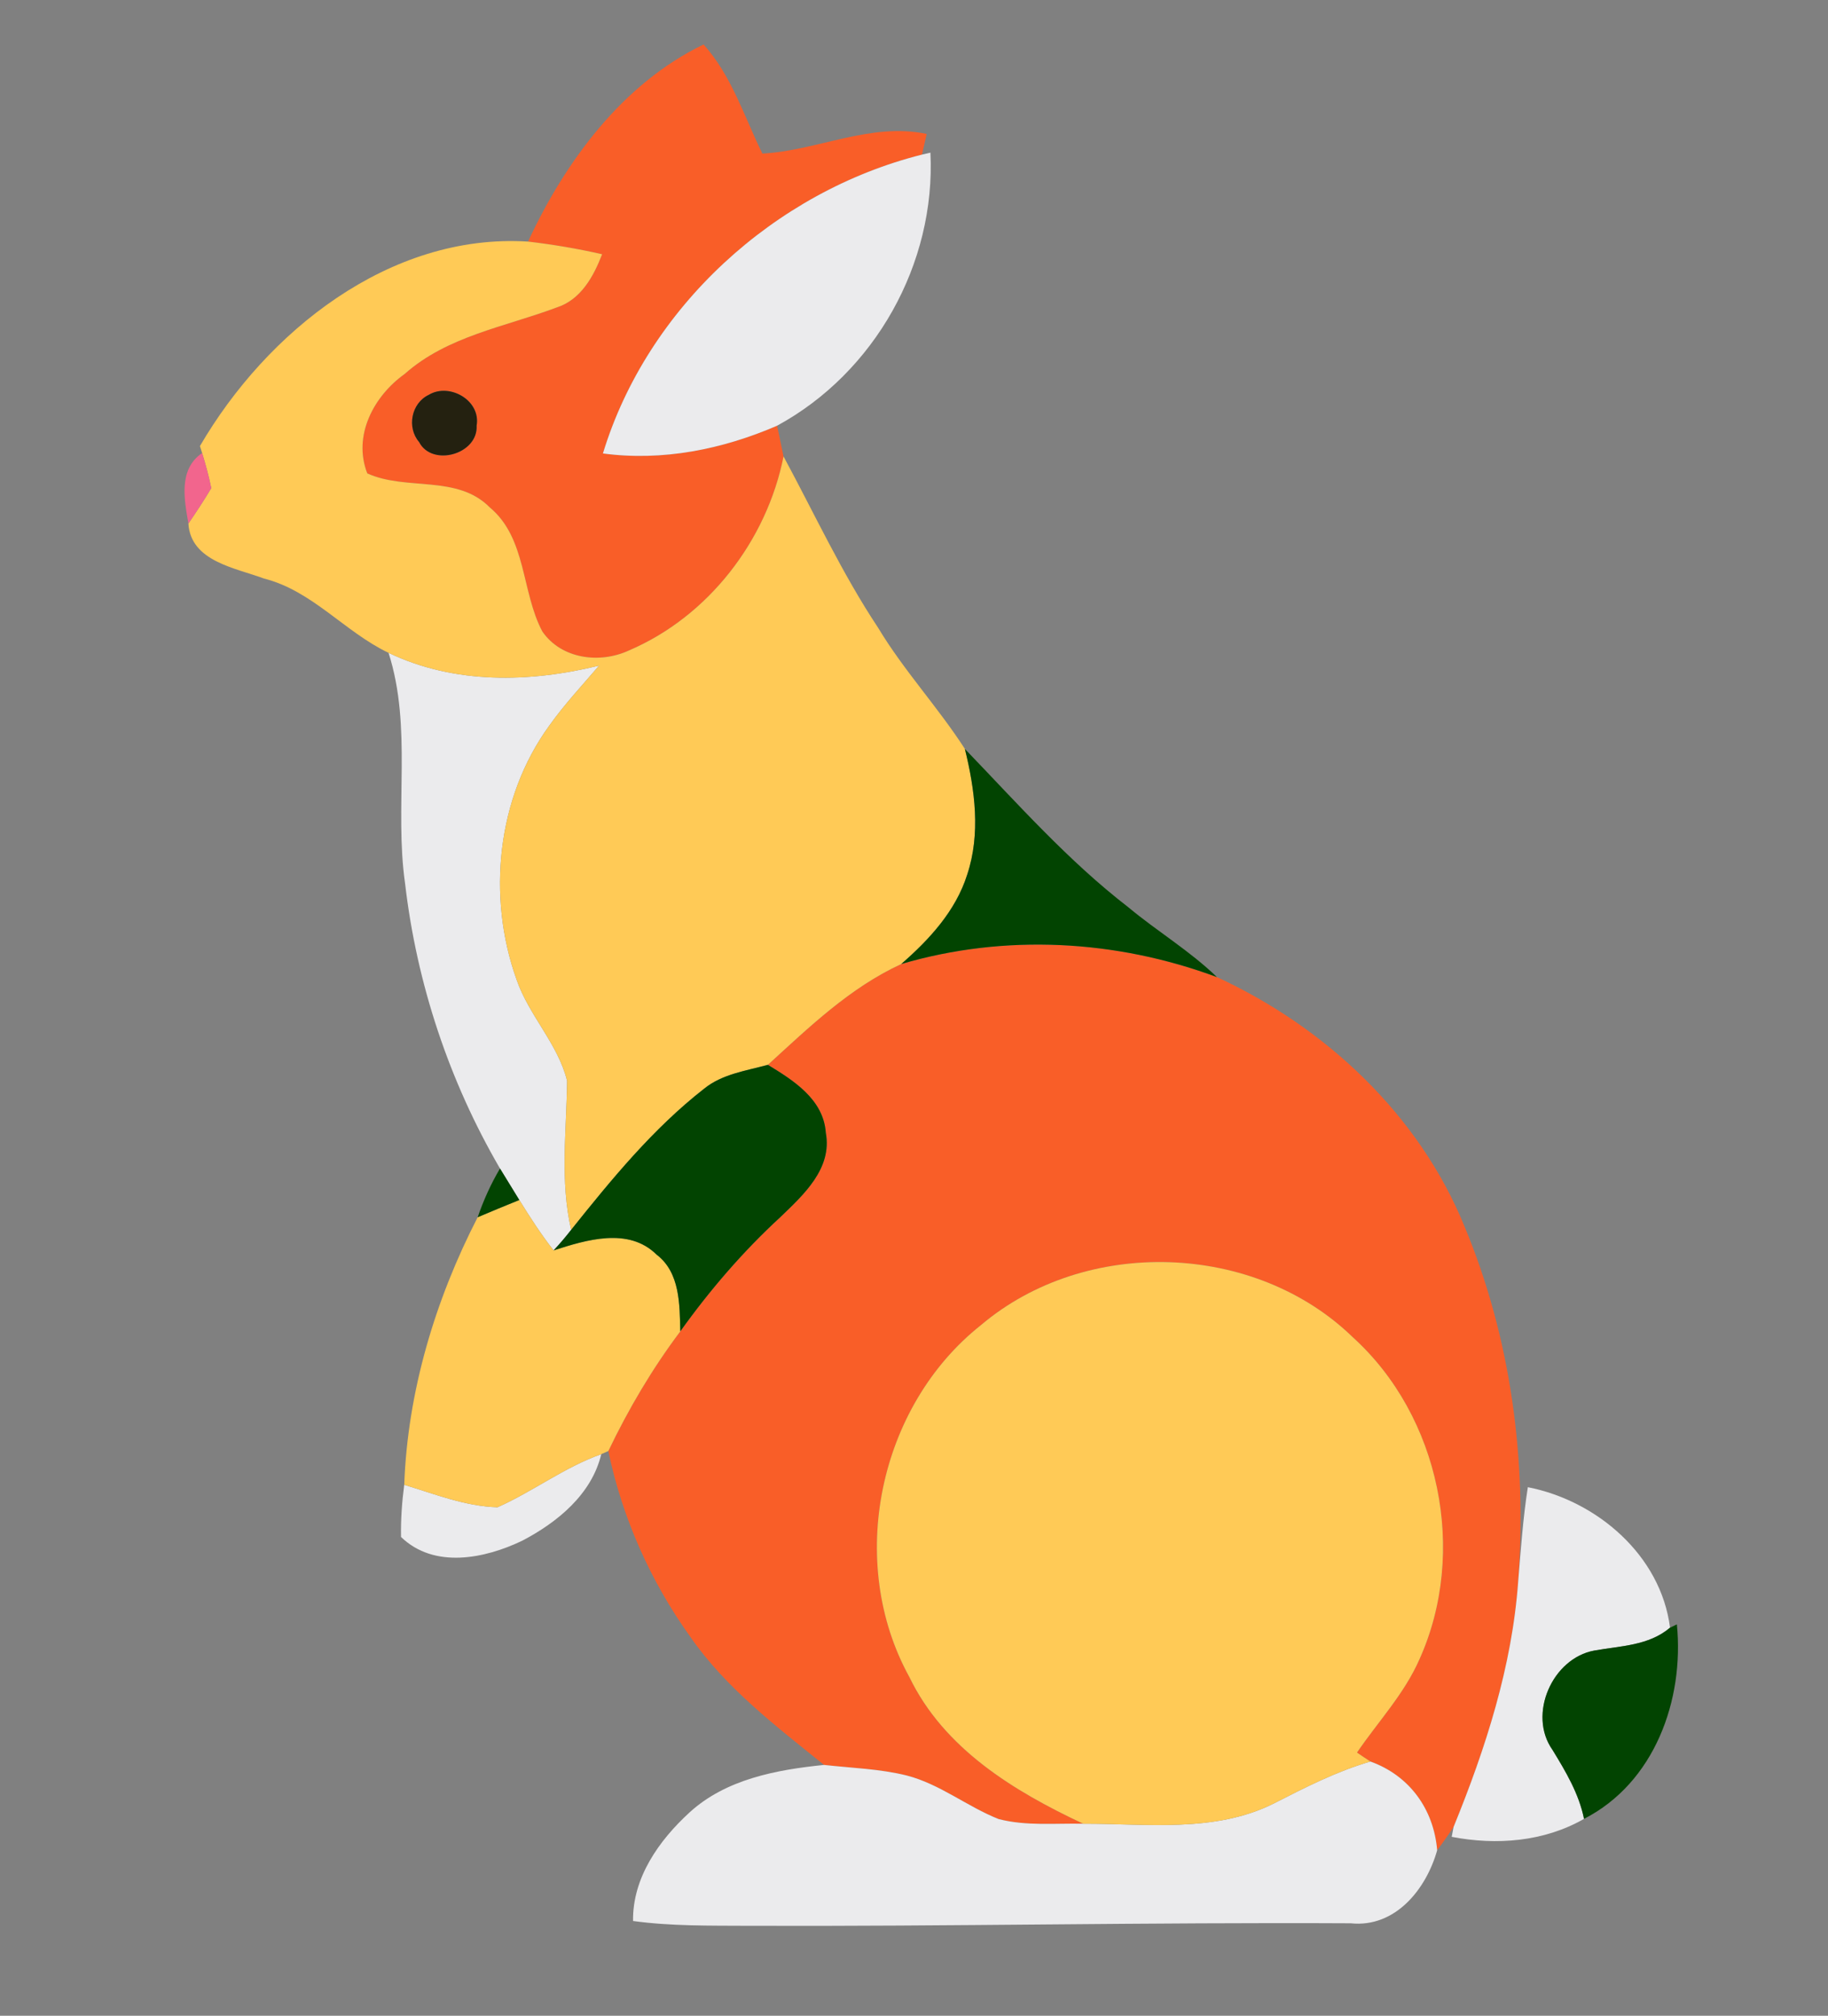 <?xml version="1.0" encoding="UTF-8" ?>
<!DOCTYPE svg PUBLIC "-//W3C//DTD SVG 1.1//EN" "http://www.w3.org/Graphics/SVG/1.1/DTD/svg11.dtd">
<svg width="176pt" height="194pt" viewBox="0 0 176 194" version="1.1" xmlns="http://www.w3.org/2000/svg">
<rect x="0" y="0" width="176" height="194" fill="#808080" stroke="none"/>
<g id="#f89ba4ff">
</g>
<g id="#f95e28ff">
<path fill="#f95e28" opacity="1.00" d=" M 50.84 23.25 C 54.42 15.54 59.94 8.04 67.74 4.28 C 70.45 7.29 71.65 11.22 73.40 14.78 C 78.66 14.51 83.79 11.75 89.22 12.89 C 89.11 13.39 88.88 14.38 88.77 14.88 C 74.58 18.44 62.33 29.59 58.05 43.64 C 63.78 44.41 69.55 43.25 74.82 40.97 C 74.97 41.71 75.28 43.19 75.44 43.93 C 73.82 52.04 68.20 59.33 60.56 62.60 C 57.76 63.90 54.06 63.44 52.22 60.78 C 50.18 56.96 50.72 51.80 47.15 48.83 C 44.01 45.65 39.12 47.27 35.36 45.56 C 33.95 41.92 35.98 38.12 38.96 35.99 C 43.07 32.34 48.62 31.46 53.60 29.59 C 55.93 28.84 57.15 26.60 57.97 24.47 C 55.61 23.93 53.23 23.53 50.84 23.25 M 41.28 38.00 C 39.59 38.80 39.15 41.15 40.35 42.54 C 41.60 44.96 46.04 43.73 45.89 40.96 C 46.31 38.51 43.25 36.81 41.28 38.00 Z" />
<path fill="#f95e28" opacity="1.00" d=" M 86.77 92.78 C 96.74 89.85 107.46 90.43 117.17 94.04 C 127.60 98.85 136.61 107.26 140.99 118.00 C 145.49 128.78 147.04 140.61 146.17 152.22 C 145.58 160.40 143.03 168.28 139.95 175.83 C 139.45 176.59 138.92 177.34 138.37 178.07 C 138.04 174.11 135.70 170.88 131.94 169.53 C 131.61 169.32 130.97 168.89 130.65 168.67 C 132.68 165.69 135.21 163.02 136.67 159.68 C 141.31 149.37 138.65 136.32 130.26 128.71 C 120.81 119.52 104.52 119.01 94.46 127.52 C 84.56 135.35 81.45 150.34 87.56 161.41 C 90.89 168.30 97.62 172.39 104.30 175.52 C 101.59 175.46 98.81 175.76 96.15 175.07 C 93.12 173.87 90.51 171.71 87.31 170.88 C 84.70 170.23 82.00 170.16 79.34 169.86 C 74.73 166.14 69.89 162.47 66.47 157.54 C 62.64 152.21 59.91 146.08 58.57 139.65 C 60.51 135.60 62.80 131.72 65.50 128.13 C 68.34 124.16 71.54 120.44 75.14 117.13 C 77.37 114.99 80.15 112.46 79.51 109.02 C 79.29 105.80 76.40 103.98 73.93 102.48 C 77.90 98.86 81.82 95.06 86.77 92.78 Z" />
</g>
<g id="#ebebedff">
<path fill="#ebebed" opacity="1.00" d=" M 58.05 43.64 C 62.33 29.59 74.58 18.44 88.77 14.88 L 89.58 14.69 C 90.11 25.39 84.21 35.87 74.82 40.97 C 69.55 43.25 63.78 44.41 58.05 43.64 Z" />
<path fill="#ebebed" opacity="1.00" d=" M 37.41 62.83 C 43.77 65.87 50.97 65.70 57.68 64.06 C 56.05 65.97 54.32 67.81 52.87 69.86 C 47.83 76.80 46.87 86.29 49.74 94.29 C 50.93 97.74 53.73 100.47 54.60 104.02 C 54.55 108.80 53.90 113.63 54.99 118.36 C 54.46 119.04 53.90 119.70 53.30 120.34 C 52.09 118.80 51.03 117.15 50.00 115.49 C 49.38 114.48 48.76 113.47 48.14 112.46 C 43.25 104.07 40.12 94.67 39.00 85.02 C 37.95 77.64 39.72 70.05 37.41 62.83 Z" />
<path fill="#ebebed" opacity="1.00" d=" M 47.90 145.06 C 51.32 143.54 54.34 141.21 57.89 139.95 C 56.97 143.82 53.65 146.52 50.28 148.28 C 46.68 150.01 41.80 151.01 38.61 147.92 C 38.58 146.24 38.70 144.56 38.92 142.90 C 41.86 143.79 44.79 144.97 47.90 145.06 Z" />
<path fill="#ebebed" opacity="1.00" d=" M 147.10 143.13 C 153.75 144.43 159.91 149.69 160.79 156.65 C 158.74 158.39 156.02 158.40 153.51 158.85 C 149.46 159.58 147.06 165.01 149.48 168.42 C 150.75 170.50 152.02 172.62 152.51 175.05 C 148.65 177.26 144.07 177.61 139.77 176.78 L 139.95 175.83 C 143.03 168.28 145.58 160.40 146.17 152.22 C 146.42 149.19 146.63 146.14 147.10 143.13 Z" />
<path fill="#ebebed" opacity="1.00" d=" M 66.39 174.43 C 69.89 171.23 74.77 170.32 79.34 169.86 C 82.00 170.16 84.70 170.23 87.31 170.88 C 90.51 171.71 93.12 173.87 96.15 175.07 C 98.81 175.76 101.59 175.46 104.30 175.52 C 110.41 175.50 116.93 176.41 122.60 173.59 C 125.63 172.04 128.66 170.49 131.94 169.53 C 135.70 170.88 138.04 174.11 138.37 178.07 C 137.32 181.81 134.34 185.55 130.05 185.10 C 110.70 185.00 91.36 185.41 72.01 185.34 C 68.32 185.32 64.61 185.38 60.95 184.88 C 60.89 180.72 63.45 177.12 66.39 174.43 Z" />
</g>
<g id="#ffca56ff">
<path fill="#ffca56" opacity="1.00" d=" M 19.25 42.93 C 25.66 31.93 37.50 22.42 50.84 23.25 C 53.23 23.53 55.61 23.93 57.97 24.47 C 57.15 26.60 55.93 28.84 53.60 29.59 C 48.62 31.46 43.07 32.34 38.96 35.99 C 35.98 38.12 33.95 41.92 35.36 45.56 C 39.12 47.27 44.01 45.65 47.15 48.83 C 50.72 51.80 50.18 56.96 52.22 60.78 C 54.06 63.44 57.76 63.90 60.56 62.60 C 68.20 59.33 73.82 52.04 75.44 43.93 C 78.42 49.45 81.06 55.17 84.54 60.41 C 87.01 64.52 90.31 68.06 92.90 72.08 C 93.87 76.02 94.43 80.25 93.12 84.18 C 92.02 87.67 89.47 90.43 86.77 92.78 C 81.82 95.06 77.90 98.86 73.93 102.48 C 71.83 103.06 69.54 103.36 67.79 104.78 C 62.87 108.62 58.88 113.50 54.99 118.36 C 53.90 113.63 54.55 108.80 54.60 104.02 C 53.73 100.47 50.93 97.74 49.74 94.29 C 46.87 86.29 47.83 76.80 52.87 69.86 C 54.32 67.81 56.05 65.97 57.68 64.06 C 50.97 65.70 43.77 65.87 37.41 62.83 C 33.19 60.82 30.08 56.86 25.42 55.68 C 22.69 54.66 18.36 54.04 18.14 50.39 C 18.90 49.27 19.65 48.14 20.34 46.98 C 20.11 45.84 19.80 44.71 19.46 43.60 L 19.25 42.93 Z" />
<path fill="#ffca56" opacity="1.00" d=" M 45.99 117.15 C 47.32 116.59 48.65 116.03 50.00 115.49 C 51.03 117.15 52.09 118.80 53.30 120.34 C 56.46 119.32 60.51 118.08 63.21 120.74 C 65.49 122.48 65.43 125.54 65.50 128.13 C 62.80 131.72 60.51 135.60 58.57 139.65 L 57.89 139.95 C 54.34 141.21 51.32 143.54 47.90 145.06 C 44.79 144.97 41.86 143.79 38.92 142.90 C 39.24 133.95 41.90 125.09 45.99 117.15 Z" />
<path fill="#ffca56" opacity="1.00" d=" M 94.46 127.52 C 104.52 119.01 120.81 119.52 130.26 128.71 C 138.65 136.32 141.31 149.37 136.67 159.68 C 135.21 163.02 132.68 165.69 130.65 168.67 C 130.97 168.89 131.61 169.32 131.94 169.53 C 128.66 170.49 125.63 172.04 122.60 173.59 C 116.93 176.41 110.41 175.50 104.30 175.52 C 97.62 172.39 90.89 168.30 87.56 161.41 C 81.45 150.34 84.56 135.35 94.46 127.52 Z" />
</g>
<g id="#242110ff">
<path fill="#242110" opacity="1.00" d=" M 41.28 38.00 C 43.25 36.81 46.31 38.51 45.89 40.96 C 46.04 43.73 41.60 44.96 40.35 42.54 C 39.15 41.15 39.59 38.80 41.28 38.00 Z" />
</g>
<g id="#f2658dff">
<path fill="#f2658d" opacity="1.00" d=" M 18.14 50.39 C 17.74 48.07 17.16 45.17 19.46 43.60 C 19.80 44.71 20.11 45.84 20.34 46.98 C 19.65 48.14 18.90 49.27 18.14 50.39 Z" />
</g>
<g id="#024401ff">
<path fill="#024401" opacity="1.00" d=" M 92.90 72.08 C 97.97 77.34 102.83 82.84 108.64 87.32 C 111.42 89.64 114.56 91.51 117.17 94.04 C 107.46 90.43 96.74 89.85 86.77 92.78 C 89.47 90.43 92.02 87.67 93.12 84.18 C 94.43 80.25 93.87 76.02 92.90 72.08 Z" />
<path fill="#024401" opacity="1.00" d=" M 67.79 104.78 C 69.54 103.36 71.83 103.06 73.93 102.48 C 76.40 103.98 79.29 105.80 79.51 109.02 C 80.15 112.46 77.37 114.99 75.14 117.13 C 71.54 120.44 68.34 124.16 65.50 128.13 C 65.43 125.54 65.49 122.48 63.21 120.74 C 60.51 118.08 56.46 119.32 53.30 120.34 C 53.90 119.70 54.46 119.04 54.99 118.36 C 58.88 113.50 62.87 108.62 67.79 104.78 Z" />
<path fill="#024401" opacity="1.00" d=" M 45.99 117.15 C 46.55 115.52 47.26 113.94 48.14 112.46 C 48.76 113.47 49.38 114.48 50.00 115.49 C 48.65 116.03 47.32 116.59 45.99 117.15 Z" />
<path fill="#024401" opacity="1.00" d=" M 160.79 156.65 C 160.96 156.57 161.29 156.41 161.45 156.33 C 162.17 163.61 159.30 171.58 152.51 175.05 C 152.02 172.62 150.75 170.50 149.48 168.42 C 147.06 165.01 149.46 159.58 153.51 158.85 C 156.02 158.40 158.74 158.39 160.79 156.65 Z" />
</g>
</svg>
